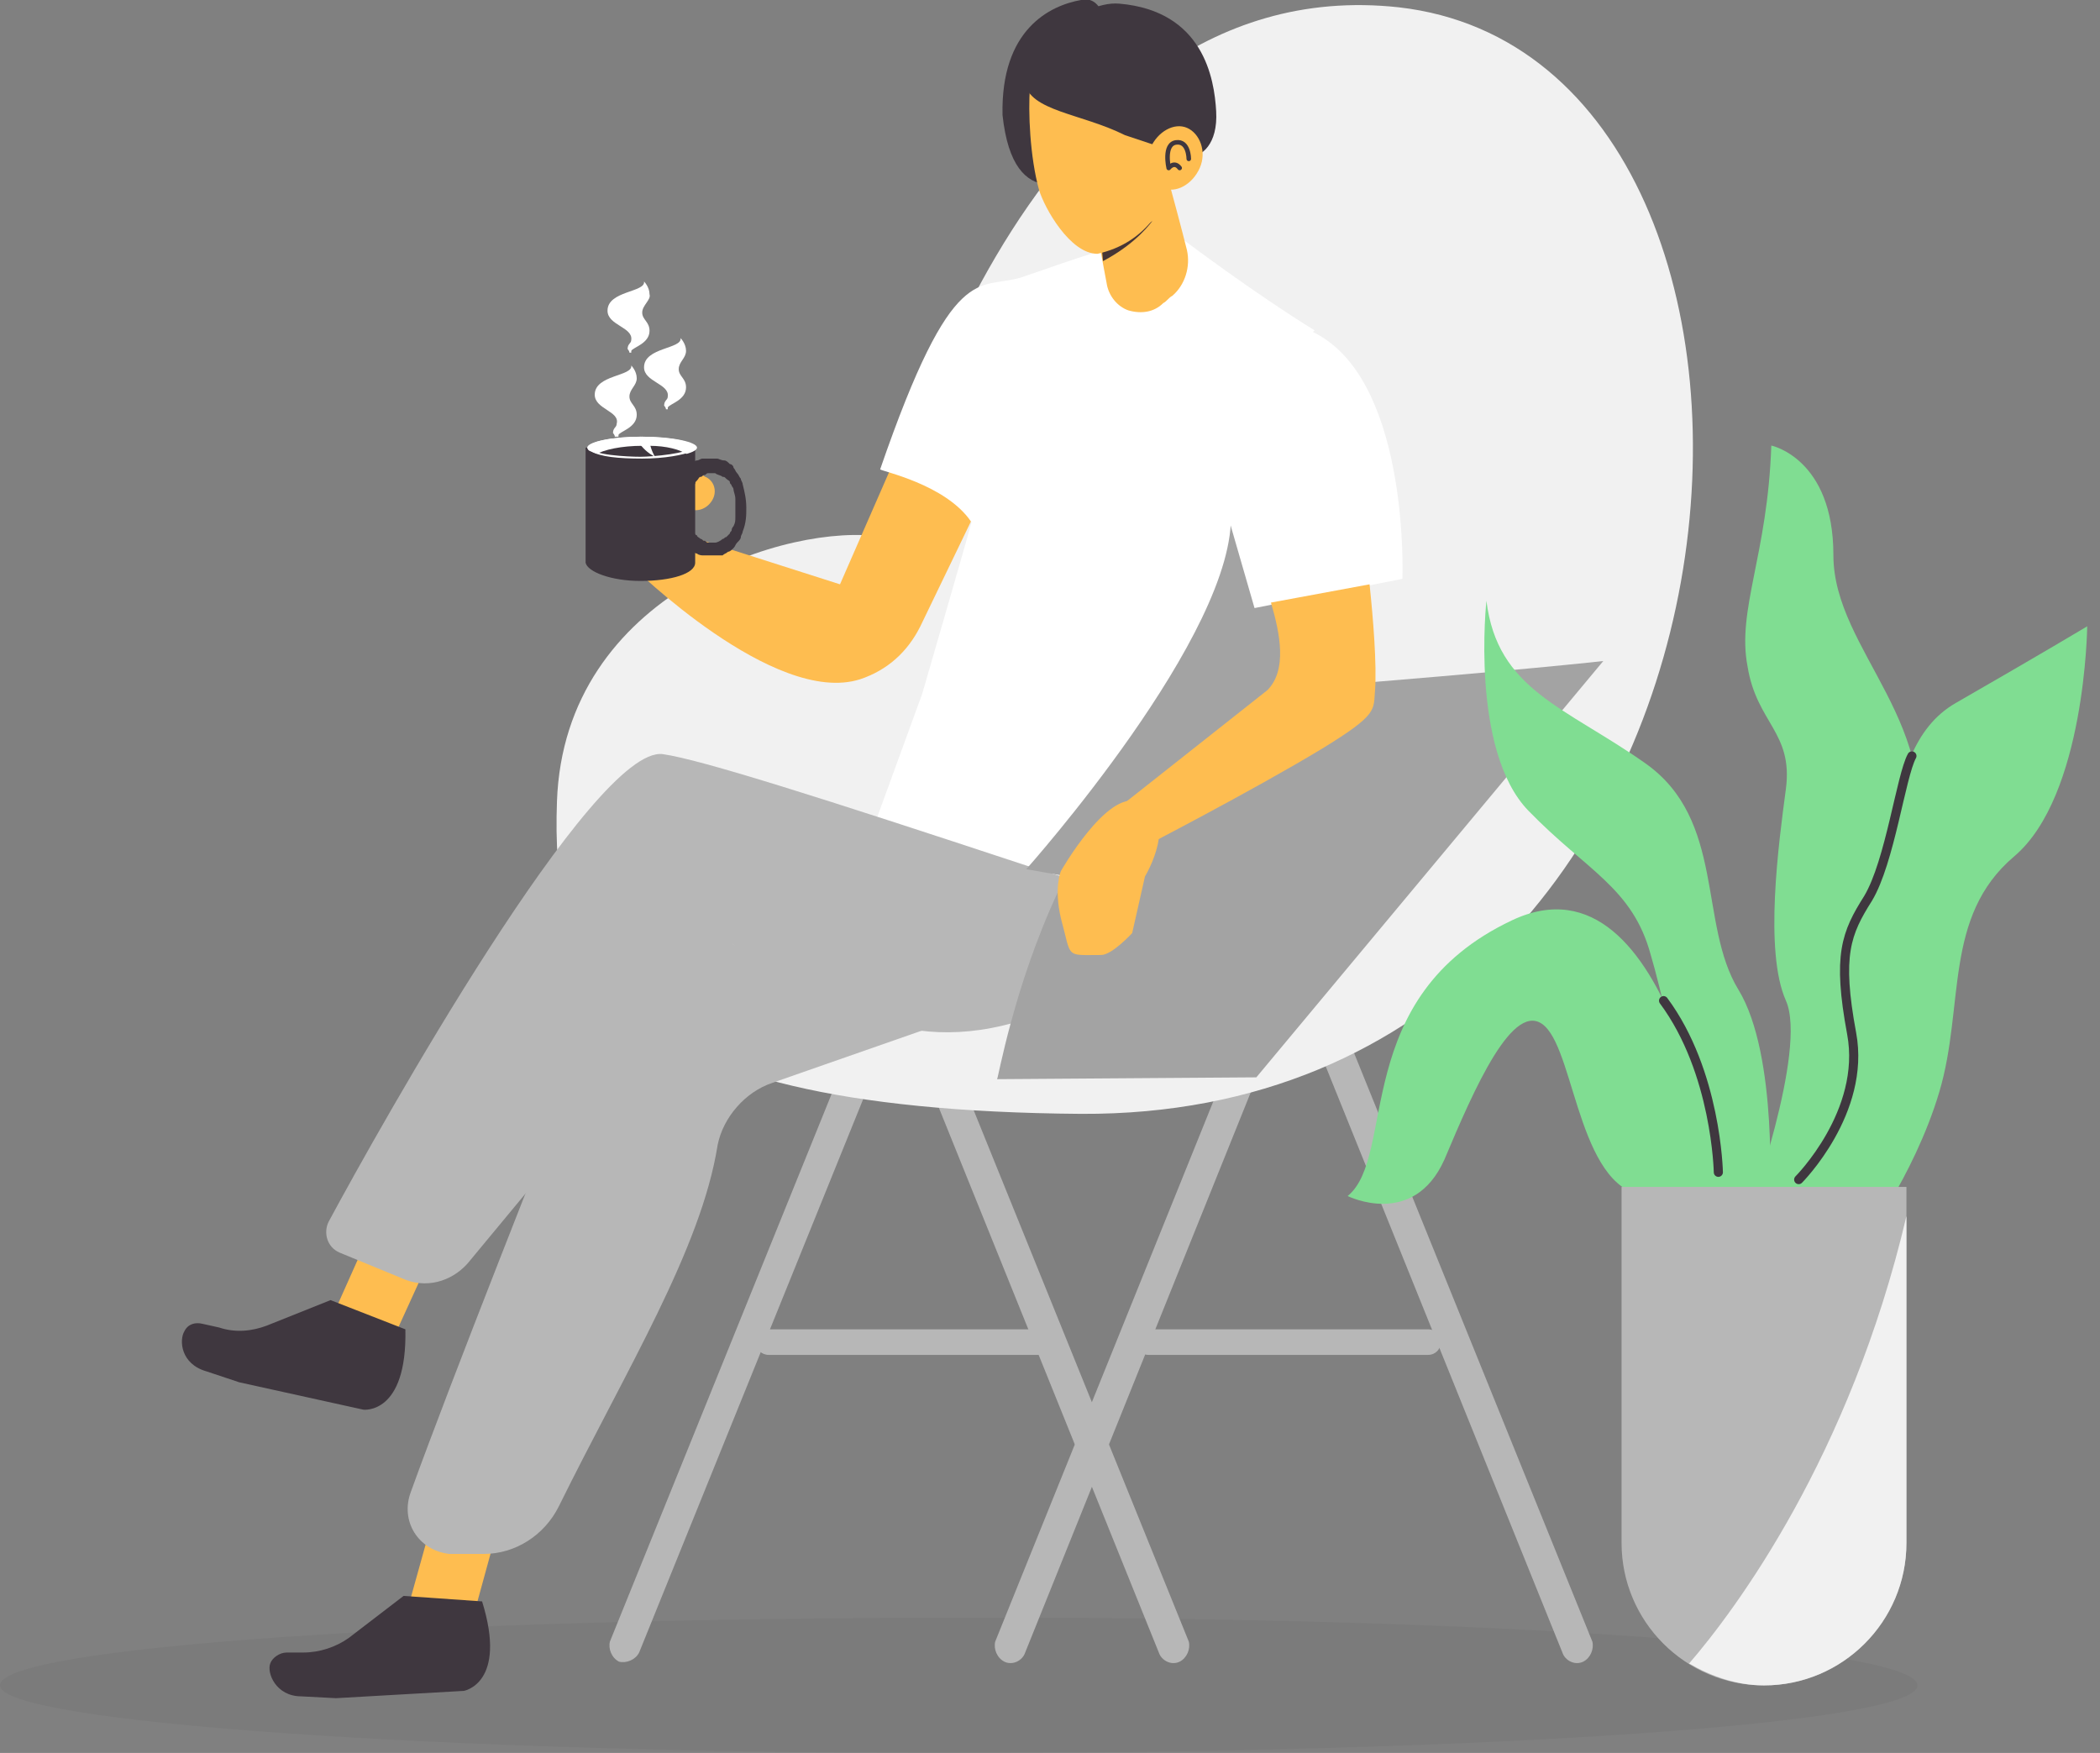 <?xml version="1.0" encoding="utf-8"?>
<!-- Generator: Adobe Illustrator 24.0.2, SVG Export Plug-In . SVG Version: 6.00 Build 0)  -->
<svg version="1.1" id="Ebene_1" xmlns="http://www.w3.org/2000/svg" xmlns:xlink="http://www.w3.org/1999/xlink" x="0px" y="0px"
	 viewBox="0 0 115 96" style="enable-background:new 0 0 115 96;" xml:space="preserve">
<rect x="0" y="0" width="115" height="96" fill="#808080" stroke="none"/>
<style type="text/css">
	.st0{opacity:4.154678e-02;enable-background:new    ;}
	.st1{fill-rule:evenodd;clip-rule:evenodd;fill:#B7B7B7;}
	.st2{fill:#F1F1F1;}
	.st3{fill-rule:evenodd;clip-rule:evenodd;fill:#FEBD50;}
	.st4{fill:#3F373F;}
	.st5{fill:#FFFFFF;}
	.st6{fill:#80DD92;}
	.st7{fill:none;stroke:#3F373F;stroke-width:0.5;stroke-linecap:round;}
	.st8{fill:#B7B7B7;}
	.st9{fill:#A3A3A3;}
	.st10{fill-rule:evenodd;clip-rule:evenodd;fill:#473535;}
	.st11{fill:none;stroke:#3F373F;stroke-width:0.25;stroke-linecap:round;stroke-linejoin:round;stroke-miterlimit:10;}
	.st12{fill-rule:evenodd;clip-rule:evenodd;fill:#3F373F;}
	.st13{fill-rule:evenodd;clip-rule:evenodd;fill:#FFFFFF;}
</style>
<title>052B5442-BDB7-4FC3-8515-4D6FC152BC5F</title>
<g id="_x30_2_x5F_Zugang-anonym---RS_1_">
	<g id="Zugang_anonym_1_Mobile_MVP_1_" transform="translate(-130, -114)">
		<g id="Group-2_1_" transform="translate(130, 114)">
			<g id="Group-10_1_" transform="translate(-0, 0)">
				<g id="Group-9_1_" transform="translate(-0, 0)">
					<g id="Group_1_" transform="translate(-0, 0)">
						<path id="Fill-65_1_" class="st0" d="M105,92.3c0,2.1-23.5,3.7-52.5,3.7C23.5,96,0,94.3,0,92.3c0-2.1,23.5-3.7,52.5-3.7
							C81.5,88.5,105,90.2,105,92.3"/>
						<path id="Fill-66_1_" class="st1" d="M33.9,91L33.9,91c-0.4-0.2-0.6-0.7-0.5-1.1l15.1-37.3c0.2-0.4,0.7-0.6,1.1-0.5
							c0.4,0.2,0.6,0.7,0.5,1.1L35,90.5C34.8,90.9,34.3,91.1,33.9,91"/>
						<path id="Fill-67_1_" class="st1" d="M86.7,91L86.7,91c0.4-0.2,0.6-0.7,0.5-1.1L72.1,52.6c-0.2-0.4-0.7-0.6-1.1-0.5
							c-0.4,0.2-0.6,0.7-0.5,1.1l15.1,37.4C85.8,91,86.3,91.2,86.7,91"/>
						<path id="Fill-68_1_" class="st1" d="M64.6,91L64.6,91c0.4-0.2,0.6-0.7,0.5-1.1L50,52.6c-0.2-0.4-0.7-0.6-1.1-0.5
							c-0.4,0.2-0.6,0.7-0.5,1.1l15.1,37.4C63.7,91,64.2,91.2,64.6,91"/>
						<path id="Fill-69_1_" class="st1" d="M55,91L55,91c-0.4-0.2-0.6-0.7-0.5-1.1l15.1-37.4c0.2-0.4,0.7-0.6,1.1-0.5
							c0.4,0.2,0.6,0.7,0.5,1.1L56.1,90.6C55.9,91,55.4,91.2,55,91"/>
						<path id="Fill-70_1_" class="st1" d="M57.2,74.2H42.1c-0.4,0-0.7-0.3-0.7-0.7c0-0.4,0.3-0.7,0.7-0.7h15.1
							c0.4,0,0.7,0.3,0.7,0.7C57.9,73.9,57.6,74.2,57.2,74.2"/>
						<path id="Fill-71_1_" class="st1" d="M78.2,74.2H62.9c-0.4,0-0.7-0.3-0.7-0.7c0-0.4,0.3-0.7,0.7-0.7h15.3
							c0.4,0,0.7,0.3,0.7,0.7C78.9,73.9,78.6,74.2,78.2,74.2"/>
						<path id="Fill-72_1_" class="st2" d="M48.3,29.4c0,0,7.2-31.3,28.3-29C102,3.3,98.2,61.2,59.2,61c-26.7-0.2-29-8.4-28.7-17.1
							C30.9,32.4,43.3,28.6,48.3,29.4"/>
						<polyline id="Fill-168_1_" class="st3" points="25.9,88.6 22.3,88.2 24,82.1 27.6,82.4 25.9,88.6 						"/>
						<path id="Fill-169_1_" class="st4" d="M22.1,87.4l-3,2.3c-0.7,0.5-1.6,0.8-2.5,0.8l-0.9,0c-0.4,0-0.8,0.3-0.9,0.6
							c-0.2,0.5,0.3,1.8,1.7,1.8l1.9,0.1l7-0.4c0,0,2.4-0.4,1-4.9L22.1,87.4"/>
						<path id="Fill-171_1_" class="st3" d="M57,15.4l-6.1,5.4L46,32l-9.4-3l-2,2c0,0,7.8,7.7,12.5,6.2c1.5-0.5,2.6-1.5,3.3-2.9
							c1.5-3.1,4.1-8.5,4.1-8.5l2.5-7.2L57,15.4"/>
						<path id="Fill-172_1_" class="st5" d="M67.8,25.5c0.7-5.2,4.2-7.4,4.2-7.4c-3.4-2.1-7.1-4.9-7.1-4.9s-0.4,0-0.7-0.1
							c-1.8-0.3-5.9,1.3-8.3,2.1c-2.3,0.7-3.7-1.1-7.7,10.5c0,0.1,3.6,0.8,5,2.9C53,29.4,50.5,38,50.5,38l-3.1,8.5
							c0,0,21.1,7.1,21.1,0.4L67.8,25.5"/>
						<path id="Fill-173_3_" class="st5" d="M56.1,47.5c0,0,11.6-13,11.2-19.6c0,0,1.3,1.5,2.1-0.8l1.7,8.4l-6.8,9.5l-3.7,3.3
							L56.1,47.5"/>
						<path id="Fill-174_1_" class="st6" d="M97.8,65.4c0,0-0.4-7.8,3.1-11.8s1.5-12.4,6.2-15.1c4.7-2.7,7.2-4.2,7.2-4.2
							s-0.1,9.3-4,12.6c-3.9,3.3-2.7,8.2-4.1,12.9c-1.4,4.7-4.4,8.6-4.4,8.6L97.8,65.4"/>
						<path id="Fill-175_1_" class="st6" d="M97,24.4c0,0,3.4,0.7,3.4,6s6.3,9.3,4.3,16.7c-2,7.5-3.1,16.2-3.1,16.2l-0.5,4.4
							l-5.4-1.1c0,0,3.3-9.1,2.1-11.8c-1.2-2.7-0.4-8.6,0-11.6c0.4-3.1-1.6-3.6-2.1-6.7C95.1,33.4,96.8,30.4,97,24.4"/>
						<path id="Stroke-220_1_" class="st7" d="M98.5,64.6c0,0,3.7-3.7,2.9-8c-0.8-4.3-0.3-5.5,0.9-7.4c1.2-2,1.8-6.7,2.4-7.8"/>
						<polyline id="Fill-239_1_" class="st3" points="21.4,73.6 18.2,72.1 20.7,66.5 24,67.9 21.4,73.6 						"/>
						<path id="Fill-240_1_" class="st4 foot" d="M18.1,71.2l-3.5,1.4c-0.8,0.3-1.7,0.4-2.6,0.1l-0.9-0.2c-0.4-0.1-0.8,0-1,0.4
							c-0.3,0.5-0.2,1.8,1.2,2.2l1.8,0.6l6.8,1.5c0,0,2.4,0.3,2.3-4.4L18.1,71.2"/>
						<path id="Fill-241_1_" class="st8" d="M56.2,47.4c-11.2-3.7-17.8-5.8-19.9-6.1C32.5,40.8,20.8,61.7,18,66.9
							c-0.3,0.6-0.1,1.4,0.6,1.7L22,70c1.3,0.6,2.7,0.2,3.6-0.8l14.5-17.5c4.7,2.8,9.1,6.4,16.1,4.1l3.4-7.4
							C59.5,48.4,58.4,48.1,56.2,47.4z"/>
						<path id="Fill-245_1_" class="st3" d="M39,27.4L39,27.4c0.3-0.5,0.1-1.1-0.4-1.3l-1.1-0.7c-0.5-0.3-1.1-0.1-1.3,0.4
							c-0.3,0.5-0.1,1.1,0.3,1.3l1.1,0.7C38.1,28.1,38.7,27.9,39,27.4"/>
						<path id="Fill-173_2_" class="st9" d="M56.2,47.6c0,0,11.6-13,11.2-19.6c0,0,1.4,1.5,2.1-0.8l1.7,8.4l-6.8,9.5l-3.7,3.3
							L56.2,47.6"/>
						<path id="Fill-246_1_" class="st9" d="M54.6,59.1c0.1,0.1,3.4-20.4,16.3-21.4c12.6-1,16.9-1.5,16.9-1.5L68.8,59L54.6,59.1"/>
						<path id="Fill-247_1_" class="st6" d="M94.1,65.5c0,0-2.4-19.3-11.3-15.1c-8.9,4.2-6.3,12.9-9,15.1c0,0,3.6,1.8,5.3-2
							c1.6-3.8,3.8-8.9,5.5-7.3s1.9,9.3,5.8,9.3H94.1"/>
						<path id="Fill-248_1_" class="st6" d="M81.4,32.9c0,0-0.9,8.2,2.3,11.5c3.2,3.3,5.7,4.2,6.7,7.9c1.1,3.7,3.2,14.5,3.2,14.5
							l3.3-0.9c0,0,0.5-8.1-1.7-11.7c-2.2-3.6-0.7-9.3-5.1-12.4C85.7,38.7,82,37.8,81.4,32.9"/>
						<path id="Fill-249_1_" class="st8" d="M96.6,92.3L96.6,92.3c-4.3,0-7.8-3.5-7.8-7.8V65h15.6v19.5
							C104.4,88.8,100.9,92.3,96.6,92.3"/>
						<path id="Fill-250_1_" class="st2" d="M104.4,84.5V66.6c-3.1,13.2-9.4,21.6-11.9,24.5c1.2,0.7,2.6,1.2,4.1,1.2
							C100.9,92.3,104.4,88.8,104.4,84.5"/>
						<path id="Stroke-251_1_" class="st7" d="M94.1,64.2c0,0-0.1-5.5-3-9.4"/>
						<path id="Fill-252_1_" class="st3" d="M58.1,50.3c0.6,2.2,0.2,2,2.2,2c0.6,0,1.7-1.2,1.7-1.2l0.7-3.1c0,0,2-3.3-0.4-4.1
							c-1.7-0.6-4.2,3.8-4.2,3.8S57.7,48.6,58.1,50.3z"/>
						<path id="Fill-253_1_" class="st5" d="M76.8,31.7c0,0,0.4-10.4-4.5-13.3c-4.9-3-6,6.6-6,6.6l2.4,8.3L76.8,31.7"/>
						<path id="Fill-254_1_" class="st3" d="M69.6,33c0.5,1.7,0.9,3.7-0.2,4.8l-8.1,6.4l1.1,2.3c0,0,6.2-3.2,10-5.5
							c3.1-1.9,2.8-2.1,2.9-3.2c0.1-1.4-0.1-3.9-0.3-5.8L69.6,33"/>
						<path id="Fill-255_1_" class="st8" d="M22.5,81.7c2.2-6.1,7.4-19.2,9.9-25.5c0.9-2.2,2.7-4.1,5-5.1l2.5,0.5l10.7,4.8l-8.3,2.9
							c-1.5,0.5-2.7,1.9-3,3.4c-0.9,5.7-5,12.3-8.7,19.8c-0.8,1.6-2.4,2.6-4.1,2.6l-1.9,0C22.9,84.9,21.9,83.3,22.5,81.7z"/>
						<path id="Fill-298_1_" class="st4" d="M60.3,1.2c0.2-0.7-0.4-1.4-1.1-1.2c-1.7,0.3-4.4,1.6-4.3,6.3c0.3,2.8,1.3,3.7,2.4,3.8
							c1.8,0.1,2.2-6,2.2-6L60.3,1.2"/>
						<path id="Fill-299_1_" class="st3" d="M59.6,9.8c0,0,0.5,3.1,1,5.7c0.1,0.7,0.6,1.3,1.2,1.5c0.7,0.2,1.4,0.1,1.9-0.4
							c0.2-0.1,0.3-0.3,0.5-0.4c0.7-0.6,1-1.6,0.8-2.5C64.4,11.3,63.2,7,63.2,7L59.6,9.8"/>
						<path id="Fill-300_1_" class="st10" d="M60.3,13.1c0,0,1.2,0.2,2.8-1c0,0-0.8,1.2-2.7,2.2L60.3,13.1"/>
						<path id="Fill-301_1_" class="st3" d="M63.7,4.1c-0.1-1.1-1-1.9-2.1-1.8c-1.1,0.1-2-0.1-3.2,0c-1.1,0.1-1.9,1.4-2,2.5
							c-0.1,1.3,0,3.8,0.5,5.6c0.3,1,1.7,3.5,3.2,3.5c2.7-0.6,4-2.8,4.2-4.9C64.5,7.4,63.8,5.6,63.7,4.1"/>
						<path id="Fill-302_1_" class="st4" d="M64,8.2c0,0,0.4,0.4,1.1,0.4s1.6-0.7,1.5-2.5c-0.1-1.8-0.7-5.5-5.3-5.9
							c-2.3-0.2-5.4,3-5.2,4.3c0.3,1.6,3.1,1.7,5.5,2.9L64,8.2"/>
						<path id="Fill-303_1_" class="st3" d="M65.7,9.2c-0.4,0.9-1.3,1.4-2,1.1C62.9,10,62.6,9,63,8.1c0.4-0.9,1.3-1.4,2-1.1
							C65.7,7.3,66.1,8.3,65.7,9.2"/>
						<path id="Stroke-304_1_" class="st11" d="M65.1,8.7c0,0,0-1-0.7-0.9C63.7,7.9,64,9.2,64,9.2s0.3-0.4,0.6,0"/>
					</g>
					<g id="GettyImages-825154518_1_" transform="translate(32.169, 15.415)">
						<path id="Fill-5_1_" class="st12" d="M6,13.9C6,14,6.1,14,6.2,14.1c0.1,0,0.1,0.1,0.2,0.1c0.1,0,0.1,0.1,0.2,0.1
							c0.1,0,0.1,0,0.2,0c0.1,0,0.1,0,0.2,0c0.1,0,0.3-0.1,0.4-0.2c0.1,0,0.1-0.1,0.2-0.1c0.1-0.1,0.1-0.1,0.2-0.2
							c0-0.1,0.1-0.1,0.1-0.2c0-0.1,0.1-0.2,0.1-0.2c0.1-0.2,0.1-0.3,0.1-0.5c0-0.2,0-0.4,0-0.5c0-0.2,0-0.4,0-0.5
							c0-0.2-0.1-0.4-0.1-0.5c0-0.1-0.1-0.2-0.1-0.2c0-0.1-0.1-0.1-0.1-0.2c0-0.1-0.1-0.1-0.2-0.2c-0.1-0.1-0.1-0.1-0.2-0.1
							c-0.1-0.1-0.3-0.1-0.4-0.2c-0.1,0-0.1,0-0.2,0c-0.1,0-0.1,0-0.2,0c-0.1,0-0.1,0.1-0.2,0.1c-0.1,0-0.1,0.1-0.2,0.1
							c-0.1,0-0.1,0.1-0.2,0.2c-0.1,0.1-0.1,0.1-0.1,0.2l-0.7-0.5c0.1-0.1,0.2-0.2,0.3-0.3C5.5,10,5.6,10,5.7,9.9
							C5.8,9.9,5.9,9.8,6,9.8c0.1,0,0.2-0.1,0.3-0.1c0.1,0,0.2,0,0.4,0c0.1,0,0.3,0,0.4,0c0.1,0,0.2,0.1,0.4,0.1
							C7.6,9.8,7.7,9.9,7.8,10C7.9,10,8,10.1,8,10.2c0.1,0.1,0.1,0.2,0.2,0.3c0.1,0.1,0.1,0.2,0.2,0.3c0,0.1,0.1,0.2,0.1,0.3
							c0.1,0.4,0.2,0.8,0.2,1.3c0,0.4,0,0.8-0.2,1.3c0,0.1-0.1,0.2-0.1,0.3c0,0.1-0.1,0.2-0.2,0.3c-0.1,0.1-0.1,0.2-0.2,0.3
							c-0.1,0.1-0.2,0.2-0.3,0.2c-0.1,0.1-0.2,0.1-0.3,0.2C7.4,15,7.2,15,7.1,15c-0.1,0-0.2,0-0.4,0c-0.1,0-0.3,0-0.4,0
							C6.3,15,6.1,15,6,14.9c-0.1,0-0.2-0.1-0.3-0.2c-0.1-0.1-0.2-0.1-0.3-0.2c-0.1-0.1-0.2-0.2-0.3-0.3l0.7-0.5
							C5.9,13.8,5.9,13.9,6,13.9"/>
						<path id="Combined-Shape_3_" class="st12" d="M5.9,9.1v6.3c0,0.6-1.3,1-3,1c-1.6,0-2.9-0.5-3-1l0-6.3H5.9z"/>
						<path id="Fill-8_1_" class="st13" d="M0,9.1c0,0.3,1.3,0.6,3,0.6s3-0.3,3-0.6c0-0.3-1.3-0.6-3-0.6S0,8.8,0,9.1"/>
						<path id="Combined-Shape_2_" class="st12" d="M3,9c0.1,0,0.3,0,0.4,0c0.9,0,1.7,0.2,2.1,0.5C5.4,9.6,4.8,10,3,10
							c-0.4,0-1-0.1-1.4-0.1c0,0-0.1,0-0.1,0c-0.1,0-0.2,0-0.3,0c0,0,0,0,0,0C0.7,9.7,0.5,9.5,0.4,9.5C0.9,9.2,1.9,9,3,9z"/>
						<path id="Fill-11_1_" class="st13" d="M0.2,9.1c0-0.4,2-0.5,2.7-0.5c0.8,0,2.7,0.1,2.7,0.5c0,0.3-2,0.5-2.7,0.5
							C2.2,9.6,0.2,9.5,0.2,9.1 M0,9.1c0,0.1,0.1,0.2,0.2,0.2C0.7,9.6,1.7,9.7,3,9.7c1.2,0,2.3-0.2,2.7-0.4c0.1-0.1,0.2-0.2,0.2-0.2
							c0-0.3-1.3-0.6-3-0.6C1.3,8.5,0,8.8,0,9.1"/>
						<path id="Fill-12_5_" class="st5 steam steam--3" d="M1.5,8.5c0-0.1-0.1-0.2-0.1-0.2c0-0.3,0.2-0.3,0.2-0.5C1.8,7.1,0.4,7,0.4,6.2
							c0-1.1,2.1-1,2-1.6c0,0,0.3,0.3,0.3,0.7c0,0.4-0.4,0.6-0.4,1c0,0.4,0.4,0.5,0.4,1c0,0.7-0.9,0.9-1,1.1c0,0,0,0.1,0,0.1
							c0,0,0,0,0,0C1.6,8.5,1.5,8.5,1.5,8.5"/>
						<path id="Fill-12_4_" class="st5 steam steam--2" d="M4.3,7c0-0.1-0.1-0.2-0.1-0.2c0-0.3,0.2-0.3,0.2-0.5c0.1-0.7-1.3-0.8-1.3-1.6
							c0-1.1,2.1-1,2-1.6c0,0,0.3,0.3,0.3,0.7c0,0.4-0.4,0.6-0.4,1c0,0.4,0.4,0.5,0.4,1c0,0.7-0.9,0.9-1,1.1c0,0,0,0.1,0,0.1
							c0,0,0,0,0,0C4.4,7,4.4,7,4.3,7"/>
						<path id="Fill-12_3_" class="st5 steam steam--1" d="M2.3,3.9c0-0.1-0.1-0.2-0.1-0.2c0-0.3,0.2-0.3,0.2-0.5c0.1-0.7-1.3-0.8-1.3-1.6
							c0-1.1,2.1-1,2-1.6c0,0,0.3,0.3,0.3,0.7C3.5,1,3,1.3,3,1.7c0,0.4,0.4,0.5,0.4,1c0,0.7-0.9,0.9-1,1.1c0,0,0,0.1,0,0.1
							c0,0,0,0,0,0C2.4,3.9,2.3,3.9,2.3,3.9"/>
						<path id="Fill-13_1_" class="st13" d="M3.7,9.6C3.3,9.4,3,9.1,2.8,8.8c0.1,0,0.3,0,0.4,0c0.1,0,0.1,0,0.2,0
							C3.5,9.3,3.7,9.6,3.7,9.6 M2.7,8.6C2.7,8.6,2.7,8.6,2.7,8.6c0.2,0,0.4,0,0.5,0c0.1,0,0.1,0,0.2,0c0,0,0,0,0,0
							c-0.1,0-0.1,0-0.2,0C3,8.6,2.9,8.6,2.7,8.6"/>
					</g>
				</g>
			</g>
		</g>
	</g>
</g>
</svg>
